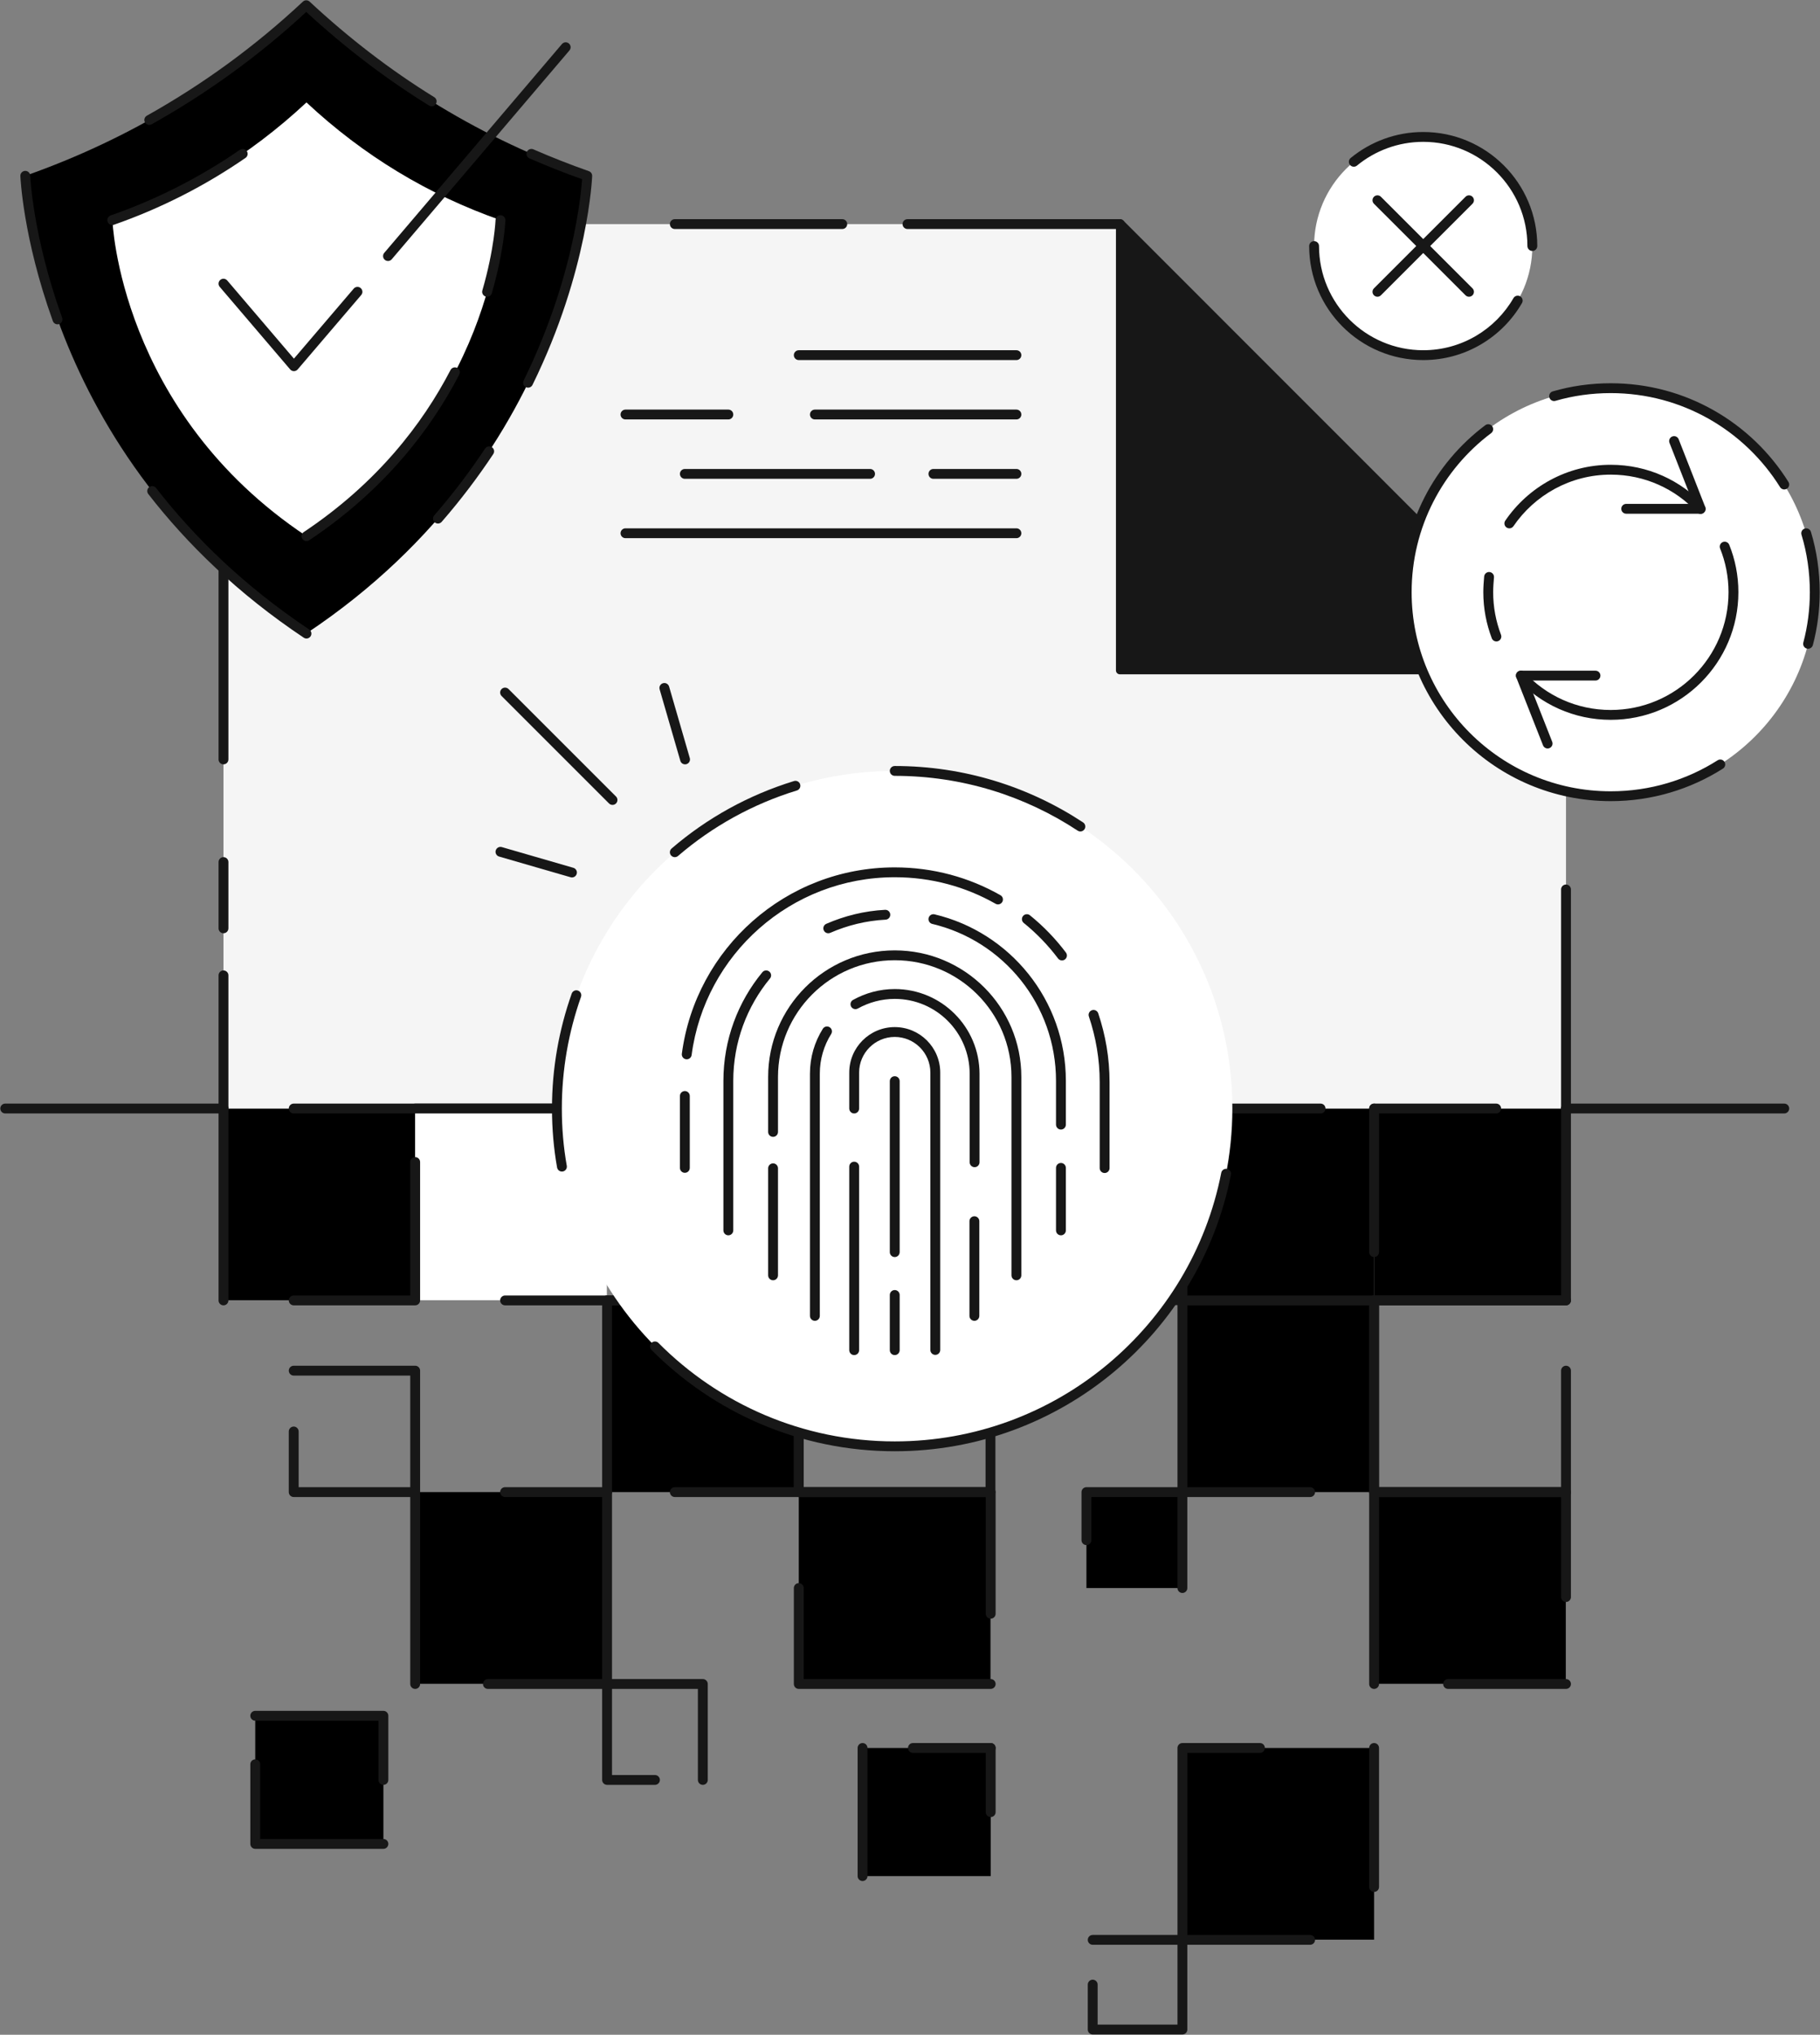 <svg viewBox="0 0 263 294" fill="none" xmlns="http://www.w3.org/2000/svg">
<rect x="0" y="0" width="263" height="294" fill="#808080" stroke="none"/>
<g clip-path="url(#clip0_11358_64147)">
<path d="M59.995 160.168H32.294V187.865H59.995V160.168Z" fill="currentColor"/>
<path d="M198.564 160.168H170.862V187.865H198.564V160.168Z" fill="currentColor"/>
<path d="M226.266 160.168H198.564V187.865H226.266V160.168Z" fill="currentColor"/>
<path d="M226.296 96.862H161.83V32.378L226.296 96.862Z" fill="#F5F5F5"/>
<path d="M161.83 32.378H32.294V160.169H226.296V96.862L161.83 32.378Z" fill="#F5F5F5"/>
<path fill-rule="evenodd" clip-rule="evenodd" d="M130.425 32.378C130.425 31.985 130.744 31.666 131.138 31.666H161.83C162.223 31.666 162.542 31.985 162.542 32.378C162.542 32.771 162.223 33.09 161.83 33.09H131.138C130.744 33.09 130.425 32.771 130.425 32.378Z" fill="#171717"/>
<path fill-rule="evenodd" clip-rule="evenodd" d="M96.802 32.378C96.802 31.985 97.121 31.666 97.515 31.666H121.712C122.106 31.666 122.425 31.985 122.425 32.378C122.425 32.771 122.106 33.09 121.712 33.09H97.515C97.121 33.09 96.802 32.771 96.802 32.378Z" fill="#171717"/>
<path fill-rule="evenodd" clip-rule="evenodd" d="M31.581 32.378C31.581 31.985 31.9 31.666 32.294 31.666H77.486C77.88 31.666 78.199 31.985 78.199 32.378C78.199 32.771 77.88 33.09 77.486 33.09H33.006V109.729C33.006 110.122 32.687 110.44 32.294 110.44C31.9 110.44 31.581 110.122 31.581 109.729V32.378Z" fill="#171717"/>
<path fill-rule="evenodd" clip-rule="evenodd" d="M32.294 123.847C32.687 123.847 33.006 124.166 33.006 124.559V134.133C33.006 134.526 32.687 134.845 32.294 134.845C31.9 134.845 31.581 134.526 31.581 134.133V124.559C31.581 124.166 31.9 123.847 32.294 123.847Z" fill="#171717"/>
<path fill-rule="evenodd" clip-rule="evenodd" d="M32.294 140.218C32.687 140.218 33.006 140.536 33.006 140.929V160.169C33.006 160.562 32.687 160.88 32.294 160.88C31.9 160.88 31.581 160.562 31.581 160.169V140.929C31.581 140.536 31.9 140.218 32.294 140.218Z" fill="#171717"/>
<path fill-rule="evenodd" clip-rule="evenodd" d="M226.296 127.804C226.689 127.804 227.008 128.123 227.008 128.516V160.169C227.008 160.562 226.689 160.88 226.296 160.88C225.903 160.88 225.584 160.562 225.584 160.169V128.516C225.584 128.123 225.903 127.804 226.296 127.804Z" fill="#171717"/>
<path d="M226.296 96.862H161.83V32.378L226.296 96.862Z" fill="#171717"/>
<path fill-rule="evenodd" clip-rule="evenodd" d="M161.612 31.852C161.825 31.764 162.07 31.813 162.233 31.976L226.699 96.46C226.862 96.623 226.911 96.868 226.822 97.08C226.734 97.293 226.526 97.431 226.296 97.431H161.83C161.515 97.431 161.26 97.177 161.26 96.862V32.378C161.26 32.148 161.399 31.94 161.612 31.852ZM162.4 33.753V96.293H224.922L162.4 33.753Z" fill="#171717"/>
<path fill-rule="evenodd" clip-rule="evenodd" d="M161.327 31.875C161.605 31.597 162.056 31.597 162.334 31.875L226.8 96.36C227.078 96.638 227.078 97.088 226.799 97.366C226.521 97.644 226.07 97.643 225.792 97.365L161.326 32.881C161.048 32.603 161.048 32.152 161.327 31.875Z" fill="#171717"/>
<path fill-rule="evenodd" clip-rule="evenodd" d="M225.584 160.169C225.584 159.776 225.903 159.457 226.296 159.457H257.834C258.228 159.457 258.547 159.776 258.547 160.169C258.547 160.562 258.228 160.88 257.834 160.88H226.296C225.903 160.88 225.584 160.562 225.584 160.169Z" fill="#171717"/>
<path fill-rule="evenodd" clip-rule="evenodd" d="M197.852 160.169C197.852 159.776 198.171 159.457 198.564 159.457H216.206C216.6 159.457 216.919 159.776 216.919 160.169C216.919 160.562 216.6 160.88 216.206 160.88H198.564C198.171 160.88 197.852 160.562 197.852 160.169Z" fill="#171717"/>
<path fill-rule="evenodd" clip-rule="evenodd" d="M41.731 160.169C41.731 159.776 42.05 159.457 42.444 159.457H190.831C191.224 159.457 191.543 159.776 191.543 160.169C191.543 160.562 191.224 160.88 190.831 160.88H42.444C42.05 160.88 41.731 160.562 41.731 160.169Z" fill="#171717"/>
<path fill-rule="evenodd" clip-rule="evenodd" d="M0.043 160.169C0.043 159.776 0.362 159.457 0.755 159.457H32.293C32.687 159.457 33.006 159.776 33.006 160.169C33.006 160.562 32.687 160.88 32.293 160.88H0.755C0.362 160.88 0.043 160.562 0.043 160.169Z" fill="#171717"/>
<path d="M87.697 160.168H59.995V187.865H87.697V160.168Z" fill="white"/>
<path d="M115.429 187.896H87.727V215.592H115.429V187.896Z" fill="currentColor"/>
<path d="M198.564 187.896H170.862V215.592H198.564V187.896Z" fill="currentColor"/>
<path d="M87.697 215.592H59.995V243.288H87.697V215.592Z" fill="currentColor"/>
<path d="M143.13 215.592H115.429V243.288H143.13V215.592Z" fill="currentColor"/>
<path d="M170.862 215.592H156.996V229.455H170.862V215.592Z" fill="currentColor"/>
<path d="M226.266 215.592H198.564V243.288H226.266V215.592Z" fill="currentColor"/>
<path d="M55.403 247.91H36.885V266.424H55.403V247.91Z" fill="currentColor"/>
<path d="M143.161 252.561H124.643V271.076H143.161V252.561Z" fill="currentColor"/>
<path d="M198.564 252.561H170.862V280.258H198.564V252.561Z" fill="currentColor"/>
<path fill-rule="evenodd" clip-rule="evenodd" d="M32.294 159.457C32.687 159.457 33.006 159.776 33.006 160.169V187.895C33.006 188.288 32.687 188.607 32.294 188.607C31.9 188.607 31.581 188.288 31.581 187.895V160.169C31.581 159.776 31.9 159.457 32.294 159.457Z" fill="#171717"/>
<path fill-rule="evenodd" clip-rule="evenodd" d="M59.995 167.189C60.389 167.189 60.708 167.508 60.708 167.901V187.896C60.708 188.289 60.389 188.607 59.995 188.607H42.444C42.05 188.607 41.731 188.289 41.731 187.896C41.731 187.503 42.05 187.184 42.444 187.184H59.283V167.901C59.283 167.508 59.602 167.189 59.995 167.189Z" fill="#171717"/>
<path fill-rule="evenodd" clip-rule="evenodd" d="M72.273 187.896C72.273 187.503 72.592 187.184 72.985 187.184H87.727C88.121 187.184 88.439 187.503 88.439 187.896C88.439 188.289 88.121 188.607 87.727 188.607H72.985C72.592 188.607 72.273 188.289 72.273 187.896Z" fill="#171717"/>
<path fill-rule="evenodd" clip-rule="evenodd" d="M59.283 160.169C59.283 159.776 59.602 159.457 59.995 159.457H87.727C88.121 159.457 88.439 159.776 88.439 160.169C88.439 160.562 88.121 160.88 87.727 160.88H59.995C59.602 160.88 59.283 160.562 59.283 160.169Z" fill="#171717"/>
<path fill-rule="evenodd" clip-rule="evenodd" d="M87.015 160.169C87.015 159.776 87.334 159.457 87.727 159.457H115.429C115.822 159.457 116.141 159.776 116.141 160.169V187.895C116.141 188.288 115.822 188.607 115.429 188.607H87.727C87.334 188.607 87.015 188.288 87.015 187.895C87.015 187.502 87.334 187.184 87.727 187.184H114.716V160.88H87.727C87.334 160.88 87.015 160.562 87.015 160.169Z" fill="#171717"/>
<path fill-rule="evenodd" clip-rule="evenodd" d="M114.716 160.169C114.716 159.776 115.035 159.457 115.429 159.457H143.13C143.524 159.457 143.843 159.776 143.843 160.169V187.865C143.843 188.258 143.524 188.577 143.13 188.577H115.429C115.035 188.577 114.716 188.258 114.716 187.865V160.169ZM116.141 160.88V187.154H142.418V160.88H116.141Z" fill="#171717"/>
<path fill-rule="evenodd" clip-rule="evenodd" d="M142.448 160.169C142.448 159.776 142.767 159.457 143.161 159.457H170.862C171.256 159.457 171.575 159.776 171.575 160.169V187.865C171.575 188.258 171.256 188.577 170.862 188.577H143.161C142.767 188.577 142.448 188.258 142.448 187.865V160.169ZM143.873 160.88V187.154H170.15V160.88H143.873Z" fill="#171717"/>
<path fill-rule="evenodd" clip-rule="evenodd" d="M198.564 159.457C198.958 159.457 199.276 159.776 199.276 160.169V180.918C199.276 181.311 198.958 181.63 198.564 181.63C198.171 181.63 197.852 181.311 197.852 180.918V160.169C197.852 159.776 198.171 159.457 198.564 159.457Z" fill="#171717"/>
<path fill-rule="evenodd" clip-rule="evenodd" d="M226.296 159.457C226.689 159.457 227.008 159.776 227.008 160.169V187.895C227.008 188.288 226.689 188.607 226.296 188.607H198.564C198.171 188.607 197.852 188.288 197.852 187.895C197.852 187.502 198.171 187.184 198.564 187.184H225.584V160.169C225.584 159.776 225.903 159.457 226.296 159.457Z" fill="#171717"/>
<path fill-rule="evenodd" clip-rule="evenodd" d="M41.731 198.044C41.731 197.651 42.05 197.332 42.444 197.332H59.995C60.389 197.332 60.708 197.651 60.708 198.044V215.592C60.708 215.985 60.389 216.303 59.995 216.303H42.444C42.05 216.303 41.731 215.985 41.731 215.592V206.833C41.731 206.44 42.05 206.121 42.444 206.121C42.837 206.121 43.156 206.44 43.156 206.833V214.88H59.283V198.755H42.444C42.05 198.755 41.731 198.437 41.731 198.044Z" fill="#171717"/>
<path fill-rule="evenodd" clip-rule="evenodd" d="M87.015 187.896C87.015 187.503 87.334 187.184 87.727 187.184H115.429C115.822 187.184 116.141 187.503 116.141 187.896V215.592C116.141 215.985 115.822 216.304 115.429 216.304H97.515C97.121 216.304 96.802 215.985 96.802 215.592C96.802 215.199 97.121 214.881 97.515 214.881H114.716V188.607H88.439V215.592C88.439 215.985 88.121 216.304 87.727 216.304C87.334 216.304 87.015 215.985 87.015 215.592V187.896Z" fill="#171717"/>
<path fill-rule="evenodd" clip-rule="evenodd" d="M114.716 187.896C114.716 187.503 115.035 187.184 115.429 187.184H143.13C143.524 187.184 143.843 187.503 143.843 187.896V215.592C143.843 215.985 143.524 216.304 143.13 216.304H115.429C115.035 216.304 114.716 215.985 114.716 215.592V187.896ZM116.141 188.607V214.881H142.418V188.607H116.141Z" fill="#171717"/>
<path fill-rule="evenodd" clip-rule="evenodd" d="M170.15 187.896C170.15 187.503 170.469 187.184 170.862 187.184H198.564C198.957 187.184 199.276 187.503 199.276 187.896V215.592C199.276 215.985 198.957 216.304 198.564 216.304C198.171 216.304 197.852 215.985 197.852 215.592V188.607H171.575V214.881H189.32C189.714 214.881 190.032 215.199 190.032 215.592C190.032 215.985 189.714 216.304 189.32 216.304H170.862C170.469 216.304 170.15 215.985 170.15 215.592V187.896Z" fill="#171717"/>
<path fill-rule="evenodd" clip-rule="evenodd" d="M197.852 187.896C197.852 187.503 198.171 187.184 198.564 187.184H226.296C226.689 187.184 227.008 187.503 227.008 187.896C227.008 188.289 226.689 188.607 226.296 188.607H199.276V214.881H225.584V198.044C225.584 197.651 225.903 197.332 226.296 197.332C226.689 197.332 227.008 197.651 227.008 198.044V215.592C227.008 215.985 226.689 216.304 226.296 216.304H198.564C198.171 216.304 197.852 215.985 197.852 215.592V187.896Z" fill="#171717"/>
<path fill-rule="evenodd" clip-rule="evenodd" d="M72.273 215.592C72.273 215.199 72.592 214.88 72.985 214.88H87.727C88.121 214.88 88.439 215.199 88.439 215.592V243.319C88.439 243.712 88.121 244.03 87.727 244.03H70.508C70.115 244.03 69.796 243.712 69.796 243.319C69.796 242.926 70.115 242.607 70.508 242.607H87.015V216.303H72.985C72.592 216.303 72.273 215.985 72.273 215.592Z" fill="#171717"/>
<path fill-rule="evenodd" clip-rule="evenodd" d="M59.995 214.88C60.389 214.88 60.708 215.199 60.708 215.592V243.319C60.708 243.712 60.389 244.03 59.995 244.03C59.602 244.03 59.283 243.712 59.283 243.319V215.592C59.283 215.199 59.602 214.88 59.995 214.88Z" fill="#171717"/>
<path fill-rule="evenodd" clip-rule="evenodd" d="M114.716 215.592C114.716 215.199 115.035 214.88 115.429 214.88H143.161C143.554 214.88 143.873 215.199 143.873 215.592V233.17C143.873 233.563 143.554 233.882 143.161 233.882C142.767 233.882 142.448 233.563 142.448 233.17V216.303H115.429C115.035 216.303 114.716 215.985 114.716 215.592Z" fill="#171717"/>
<path fill-rule="evenodd" clip-rule="evenodd" d="M115.429 228.744C115.822 228.744 116.141 229.062 116.141 229.455V242.607H143.161C143.554 242.607 143.873 242.926 143.873 243.319C143.873 243.711 143.554 244.03 143.161 244.03H115.429C115.035 244.03 114.716 243.711 114.716 243.319V229.455C114.716 229.062 115.035 228.744 115.429 228.744Z" fill="#171717"/>
<path fill-rule="evenodd" clip-rule="evenodd" d="M156.284 215.592C156.284 215.199 156.603 214.88 156.996 214.88H170.862C171.256 214.88 171.575 215.199 171.575 215.592V229.455C171.575 229.848 171.256 230.167 170.862 230.167C170.469 230.167 170.15 229.848 170.15 229.455V216.303H157.709V222.539C157.709 222.932 157.39 223.25 156.996 223.25C156.603 223.25 156.284 222.932 156.284 222.539V215.592Z" fill="#171717"/>
<path fill-rule="evenodd" clip-rule="evenodd" d="M197.852 215.592C197.852 215.199 198.171 214.88 198.564 214.88H226.296C226.689 214.88 227.008 215.199 227.008 215.592V230.754C227.008 231.147 226.689 231.466 226.296 231.466C225.903 231.466 225.584 231.147 225.584 230.754V216.303H199.276V243.319C199.276 243.712 198.958 244.03 198.564 244.03C198.171 244.03 197.852 243.712 197.852 243.319V215.592Z" fill="#171717"/>
<path fill-rule="evenodd" clip-rule="evenodd" d="M208.546 243.318C208.546 242.925 208.865 242.607 209.258 242.607H226.296C226.689 242.607 227.008 242.925 227.008 243.318C227.008 243.711 226.689 244.03 226.296 244.03H209.258C208.865 244.03 208.546 243.711 208.546 243.318Z" fill="#171717"/>
<path fill-rule="evenodd" clip-rule="evenodd" d="M36.173 247.91C36.173 247.517 36.492 247.198 36.885 247.198H55.403C55.797 247.198 56.116 247.517 56.116 247.91V257.182C56.116 257.575 55.797 257.894 55.403 257.894C55.01 257.894 54.691 257.575 54.691 257.182V248.621H36.885C36.492 248.621 36.173 248.303 36.173 247.91Z" fill="#171717"/>
<path fill-rule="evenodd" clip-rule="evenodd" d="M36.885 254.205C37.279 254.205 37.598 254.524 37.598 254.917V265.713H55.403C55.797 265.713 56.116 266.031 56.116 266.424C56.116 266.817 55.797 267.136 55.403 267.136H36.885C36.492 267.136 36.173 266.817 36.173 266.424V254.917C36.173 254.524 36.492 254.205 36.885 254.205Z" fill="#171717"/>
<path fill-rule="evenodd" clip-rule="evenodd" d="M87.015 243.318C87.015 242.925 87.334 242.607 87.727 242.607H101.563C101.956 242.607 102.275 242.925 102.275 243.318V257.182C102.275 257.575 101.956 257.893 101.563 257.893C101.169 257.893 100.85 257.575 100.85 257.182V244.03H88.439V256.47H94.645C95.038 256.47 95.357 256.789 95.357 257.182C95.357 257.575 95.038 257.893 94.645 257.893H87.727C87.334 257.893 87.015 257.575 87.015 257.182V243.318Z" fill="#171717"/>
<path fill-rule="evenodd" clip-rule="evenodd" d="M143.161 251.85C143.554 251.85 143.873 252.168 143.873 252.561V261.834C143.873 262.227 143.554 262.545 143.161 262.545C142.767 262.545 142.448 262.227 142.448 261.834V252.561C142.448 252.168 142.767 251.85 143.161 251.85Z" fill="#171717"/>
<path fill-rule="evenodd" clip-rule="evenodd" d="M131.211 252.561C131.211 252.168 131.53 251.85 131.923 251.85H143.161C143.554 251.85 143.873 252.168 143.873 252.561C143.873 252.954 143.554 253.273 143.161 253.273H131.923C131.53 253.273 131.211 252.954 131.211 252.561Z" fill="#171717"/>
<path fill-rule="evenodd" clip-rule="evenodd" d="M124.643 251.85C125.036 251.85 125.355 252.168 125.355 252.561V271.076C125.355 271.469 125.036 271.787 124.643 271.787C124.249 271.787 123.93 271.469 123.93 271.076V252.561C123.93 252.168 124.249 251.85 124.643 251.85Z" fill="#171717"/>
<path fill-rule="evenodd" clip-rule="evenodd" d="M170.15 252.561C170.15 252.168 170.469 251.85 170.862 251.85H182.07C182.463 251.85 182.782 252.168 182.782 252.561C182.782 252.954 182.463 253.273 182.07 253.273H171.575V279.576H189.32C189.714 279.576 190.032 279.895 190.032 280.288C190.032 280.681 189.714 280.999 189.32 280.999H170.862C170.469 280.999 170.15 280.681 170.15 280.288V252.561Z" fill="#171717"/>
<path fill-rule="evenodd" clip-rule="evenodd" d="M198.564 251.85C198.958 251.85 199.276 252.168 199.276 252.561V272.646C199.276 273.039 198.958 273.358 198.564 273.358C198.171 273.358 197.852 273.039 197.852 272.646V252.561C197.852 252.168 198.171 251.85 198.564 251.85Z" fill="#171717"/>
<path fill-rule="evenodd" clip-rule="evenodd" d="M157.19 280.288C157.19 279.895 157.509 279.576 157.903 279.576H170.862C171.256 279.576 171.575 279.895 171.575 280.288V293.245C171.575 293.638 171.256 293.956 170.862 293.956H157.903C157.509 293.956 157.19 293.638 157.19 293.245V286.751C157.19 286.358 157.509 286.04 157.903 286.04C158.296 286.04 158.615 286.358 158.615 286.751V292.533H170.15V280.999H157.903C157.509 280.999 157.19 280.681 157.19 280.288Z" fill="#171717"/>
<path d="M129.295 208.947C156.239 208.947 178.082 187.108 178.082 160.169C178.082 133.229 156.239 111.39 129.295 111.39C102.35 111.39 80.507 133.229 80.507 160.169C80.507 187.108 102.35 208.947 129.295 208.947Z" fill="white"/>
<path fill-rule="evenodd" clip-rule="evenodd" d="M83.523 143.128C83.894 143.258 84.089 143.665 83.958 144.035C82.172 149.096 81.189 154.513 81.189 160.169C81.189 162.998 81.427 165.766 81.903 168.441C81.972 168.828 81.714 169.197 81.326 169.266C80.939 169.335 80.569 169.077 80.501 168.69C80.01 165.929 79.764 163.078 79.764 160.169C79.764 154.347 80.776 148.77 82.615 143.562C82.745 143.191 83.152 142.997 83.523 143.128Z" fill="#171717"/>
<path fill-rule="evenodd" clip-rule="evenodd" d="M177.312 168.894C177.699 168.969 177.951 169.342 177.875 169.728C173.431 192.497 153.357 209.689 129.295 209.689C115.563 209.689 103.118 204.08 94.139 195.041C93.862 194.762 93.864 194.312 94.143 194.035C94.422 193.758 94.874 193.76 95.151 194.039C103.874 202.82 115.959 208.266 129.295 208.266C152.661 208.266 172.16 191.57 176.477 169.456C176.552 169.07 176.926 168.818 177.312 168.894Z" fill="#171717"/>
<path fill-rule="evenodd" clip-rule="evenodd" d="M128.582 111.39C128.582 110.997 128.901 110.679 129.295 110.679C139.348 110.679 148.697 113.682 156.513 118.83C156.841 119.047 156.932 119.488 156.715 119.816C156.498 120.144 156.057 120.235 155.728 120.018C148.137 115.018 139.059 112.102 129.295 112.102C128.901 112.102 128.582 111.783 128.582 111.39Z" fill="#171717"/>
<path fill-rule="evenodd" clip-rule="evenodd" d="M115.626 113.325C115.742 113.701 115.531 114.099 115.155 114.215C108.754 116.179 102.92 119.423 97.98 123.678C97.682 123.935 97.232 123.901 96.975 123.604C96.718 123.306 96.752 122.857 97.05 122.6C102.139 118.217 108.147 114.877 114.736 112.854C115.112 112.739 115.511 112.95 115.626 113.325Z" fill="#171717"/>
<path d="M44.286 91.516C83.407 65.481 84.887 25.401 84.887 25.401C69.783 20.115 56.249 11.9 44.286 0.755C32.324 11.9 18.76 20.085 3.655 25.401C3.655 25.401 5.136 65.481 44.286 91.516Z" fill="currentColor"/>
<path fill-rule="evenodd" clip-rule="evenodd" d="M43.769 0.236C44.043 -0.02 44.468 -0.021 44.742 0.234C50.389 5.49 56.394 10.113 62.756 14.043C63.091 14.25 63.194 14.689 62.987 15.023C62.781 15.357 62.342 15.46 62.007 15.254C55.743 11.384 49.827 6.856 44.257 1.726C37.342 8.121 29.876 13.504 21.918 17.957C21.574 18.149 21.14 18.027 20.948 17.684C20.756 17.342 20.878 16.908 21.221 16.716C29.268 12.213 36.803 6.75 43.769 0.236Z" fill="#171717"/>
<path fill-rule="evenodd" clip-rule="evenodd" d="M76.139 21.945C76.296 21.585 76.716 21.42 77.077 21.578C79.689 22.718 82.361 23.769 85.094 24.73C85.388 24.833 85.58 25.116 85.569 25.427L84.857 25.401C85.569 25.427 85.569 25.427 85.569 25.427L85.569 25.431L85.569 25.439L85.567 25.472C85.566 25.5 85.564 25.541 85.561 25.595C85.555 25.701 85.546 25.859 85.531 26.063C85.502 26.473 85.45 27.073 85.364 27.842C85.19 29.382 84.874 31.601 84.305 34.335C83.166 39.803 81.012 47.337 76.948 55.616C76.775 55.969 76.348 56.114 75.995 55.941C75.641 55.768 75.495 55.342 75.668 54.989C79.67 46.837 81.791 39.42 82.91 34.045C83.469 31.358 83.779 29.183 83.948 27.683C84.032 26.933 84.082 26.352 84.11 25.961C84.112 25.938 84.114 25.915 84.115 25.893C81.525 24.97 78.989 23.966 76.506 22.882C76.146 22.724 75.981 22.305 76.139 21.945Z" fill="#171717"/>
<path fill-rule="evenodd" clip-rule="evenodd" d="M71.083 64.616C71.411 64.833 71.5 65.275 71.283 65.602C69.122 68.858 66.657 72.145 63.826 75.401C63.568 75.698 63.118 75.73 62.821 75.472C62.524 75.214 62.492 74.765 62.75 74.468C65.538 71.261 67.967 68.024 70.096 64.816C70.313 64.489 70.755 64.399 71.083 64.616Z" fill="#171717"/>
<path fill-rule="evenodd" clip-rule="evenodd" d="M21.556 70.386C21.866 70.145 22.314 70.201 22.555 70.512C28.069 77.612 35.293 84.687 44.682 90.955C45.009 91.173 45.097 91.615 44.879 91.942C44.66 92.269 44.218 92.356 43.891 92.138C34.369 85.781 27.033 78.6 21.429 71.384C21.188 71.073 21.245 70.626 21.556 70.386Z" fill="#171717"/>
<path fill-rule="evenodd" clip-rule="evenodd" d="M4.367 25.374C4.367 25.374 4.367 25.374 4.367 25.374L4.367 25.378L4.368 25.395C4.369 25.41 4.37 25.433 4.371 25.465C4.375 25.529 4.38 25.626 4.389 25.753C4.406 26.009 4.435 26.391 4.484 26.888C4.581 27.881 4.755 29.334 5.064 31.161C5.681 34.815 6.834 39.96 8.978 45.91C9.111 46.28 8.919 46.687 8.549 46.82C8.178 46.953 7.77 46.761 7.637 46.392C5.461 40.35 4.288 35.121 3.659 31.398C3.345 29.536 3.166 28.05 3.066 27.026C3.016 26.514 2.985 26.118 2.967 25.848C2.958 25.713 2.952 25.61 2.949 25.539C2.947 25.504 2.946 25.477 2.945 25.458L2.944 25.437L2.944 25.431L2.943 25.428C2.943 25.428 2.943 25.428 3.655 25.401L2.943 25.428C2.929 25.035 3.235 24.705 3.628 24.69C4.021 24.675 4.352 24.981 4.367 25.374Z" fill="#171717"/>
<path d="M44.286 77.472C71.324 59.471 72.32 31.804 72.32 31.804C61.898 28.15 52.534 22.502 44.286 14.8C36.039 22.502 26.675 28.15 16.253 31.804C16.222 31.804 17.249 59.471 44.286 77.472Z" fill="white"/>
<path fill-rule="evenodd" clip-rule="evenodd" d="M35.659 21.826C35.883 22.149 35.801 22.592 35.477 22.815C29.595 26.868 23.255 30.099 16.458 32.476C16.086 32.605 15.68 32.41 15.55 32.039C15.42 31.668 15.616 31.262 15.987 31.133C22.663 28.798 28.89 25.625 34.668 21.644C34.992 21.421 35.436 21.502 35.659 21.826Z" fill="#171717"/>
<path fill-rule="evenodd" clip-rule="evenodd" d="M72.346 31.093C72.739 31.107 73.046 31.437 73.032 31.83L72.32 31.804C73.032 31.83 73.032 31.83 73.032 31.83L73.032 31.835L73.032 31.846C73.031 31.856 73.031 31.869 73.03 31.887C73.028 31.922 73.026 31.973 73.022 32.039C73.014 32.172 73 32.366 72.979 32.617C72.936 33.12 72.86 33.85 72.727 34.774C72.463 36.622 71.973 39.245 71.072 42.362C70.962 42.739 70.567 42.957 70.189 42.848C69.811 42.739 69.594 42.344 69.703 41.967C70.584 38.922 71.06 36.365 71.317 34.573C71.445 33.677 71.518 32.973 71.559 32.496C71.58 32.257 71.592 32.075 71.599 31.954C71.603 31.894 71.605 31.848 71.607 31.819C71.608 31.804 71.608 31.794 71.608 31.787L71.609 31.78L71.609 31.779C71.623 31.386 71.953 31.079 72.346 31.093Z" fill="#171717"/>
<path fill-rule="evenodd" clip-rule="evenodd" d="M66.063 53.161C66.412 53.342 66.548 53.771 66.367 54.12C62.241 62.065 55.519 70.83 44.682 78.063C44.355 78.282 43.913 78.194 43.694 77.867C43.476 77.54 43.564 77.099 43.891 76.88C54.503 69.797 61.072 61.225 65.103 53.465C65.284 53.116 65.714 52.98 66.063 53.161Z" fill="#171717"/>
<path fill-rule="evenodd" clip-rule="evenodd" d="M157.797 145.963C158.169 145.838 158.573 146.038 158.699 146.411C159.749 149.531 160.337 152.87 160.337 156.363V168.777C160.337 169.17 160.018 169.488 159.625 169.488C159.231 169.488 158.912 169.17 158.912 168.777V156.363C158.912 153.03 158.352 149.845 157.348 146.864C157.223 146.492 157.424 146.088 157.797 145.963Z" fill="#171717"/>
<path fill-rule="evenodd" clip-rule="evenodd" d="M147.833 132.356C148.081 132.051 148.53 132.004 148.835 132.252C150.784 133.829 152.516 135.622 154.031 137.632C154.268 137.946 154.205 138.392 153.891 138.628C153.576 138.864 153.13 138.802 152.893 138.488C151.447 136.571 149.796 134.861 147.938 133.357C147.633 133.11 147.586 132.662 147.833 132.356Z" fill="#171717"/>
<path fill-rule="evenodd" clip-rule="evenodd" d="M129.295 126.75C114.281 126.75 101.86 137.928 99.943 152.439C99.891 152.829 99.534 153.103 99.144 153.051C98.754 153 98.479 152.642 98.531 152.253C100.54 137.044 113.556 125.327 129.295 125.327C134.859 125.327 140.055 126.78 144.57 129.347C144.912 129.541 145.032 129.975 144.837 130.317C144.643 130.659 144.208 130.778 143.866 130.584C139.56 128.136 134.606 126.75 129.295 126.75Z" fill="#171717"/>
<path fill-rule="evenodd" clip-rule="evenodd" d="M98.965 157.645C99.358 157.645 99.677 157.964 99.677 158.357V168.747C99.677 169.139 99.358 169.458 98.965 169.458C98.571 169.458 98.252 169.139 98.252 168.747V158.357C98.252 157.964 98.571 157.645 98.965 157.645Z" fill="#171717"/>
<path fill-rule="evenodd" clip-rule="evenodd" d="M153.311 168.035C153.704 168.035 154.023 168.354 154.023 168.747V177.777C154.023 178.17 153.704 178.489 153.311 178.489C152.918 178.489 152.599 178.17 152.599 177.777V168.747C152.599 168.354 152.918 168.035 153.311 168.035Z" fill="#171717"/>
<path fill-rule="evenodd" clip-rule="evenodd" d="M134.19 132.64C134.281 132.258 134.665 132.021 135.048 132.112C145.937 134.694 154.023 144.49 154.023 156.182V162.494C154.023 162.887 153.704 163.206 153.311 163.206C152.918 163.206 152.599 162.887 152.599 162.494V156.182C152.599 145.161 144.977 135.929 134.719 133.497C134.336 133.406 134.099 133.022 134.19 132.64Z" fill="#171717"/>
<path fill-rule="evenodd" clip-rule="evenodd" d="M128.647 132.133C128.667 132.525 128.365 132.86 127.972 132.881C125.163 133.027 122.467 133.7 119.973 134.786C119.612 134.943 119.192 134.778 119.035 134.417C118.878 134.057 119.043 133.638 119.404 133.481C122.045 132.331 124.908 131.615 127.898 131.459C128.291 131.439 128.626 131.741 128.647 132.133Z" fill="#171717"/>
<path fill-rule="evenodd" clip-rule="evenodd" d="M111.169 140.38C111.473 140.63 111.516 141.079 111.266 141.382C107.954 145.397 105.961 150.554 105.961 156.182V177.777C105.961 178.17 105.642 178.489 105.248 178.489C104.855 178.489 104.536 178.17 104.536 177.777V156.182C104.536 150.212 106.651 144.738 110.166 140.477C110.417 140.174 110.866 140.13 111.169 140.38Z" fill="#171717"/>
<path fill-rule="evenodd" clip-rule="evenodd" d="M129.295 138.741C119.962 138.741 112.425 146.304 112.425 155.608V163.551C112.425 163.944 112.107 164.263 111.713 164.263C111.32 164.263 111.001 163.944 111.001 163.551V155.608C111.001 145.521 119.173 137.318 129.295 137.318C139.385 137.318 147.589 145.489 147.589 155.608V184.271C147.589 184.664 147.27 184.982 146.876 184.982C146.483 184.982 146.164 184.664 146.164 184.271V155.608C146.164 146.275 138.599 138.741 129.295 138.741Z" fill="#171717"/>
<path fill-rule="evenodd" clip-rule="evenodd" d="M111.713 168.095C112.107 168.095 112.425 168.414 112.425 168.807V184.271C112.425 184.664 112.107 184.982 111.713 184.982C111.32 184.982 111.001 184.664 111.001 184.271V168.807C111.001 168.414 111.32 168.095 111.713 168.095Z" fill="#171717"/>
<path fill-rule="evenodd" clip-rule="evenodd" d="M140.804 175.737C141.198 175.737 141.517 176.055 141.517 176.448V190.13C141.517 190.523 141.198 190.842 140.804 190.842C140.411 190.842 140.092 190.523 140.092 190.13V176.448C140.092 176.055 140.411 175.737 140.804 175.737Z" fill="#171717"/>
<path fill-rule="evenodd" clip-rule="evenodd" d="M129.295 144.329C127.368 144.329 125.553 144.838 123.961 145.72C123.617 145.91 123.183 145.786 122.992 145.442C122.802 145.098 122.926 144.665 123.27 144.475C125.061 143.484 127.113 142.906 129.295 142.906C136.063 142.906 141.547 148.39 141.547 155.155V167.931C141.547 168.324 141.228 168.643 140.835 168.643C140.441 168.643 140.122 168.324 140.122 167.931V155.155C140.122 149.174 135.275 144.329 129.295 144.329Z" fill="#171717"/>
<path fill-rule="evenodd" clip-rule="evenodd" d="M119.885 148.421C120.219 148.629 120.32 149.068 120.111 149.401C119.062 151.073 118.467 153.027 118.467 155.125V190.13C118.467 190.523 118.148 190.842 117.755 190.842C117.361 190.842 117.043 190.523 117.043 190.13V155.125C117.043 152.753 117.716 150.538 118.903 148.646C119.112 148.313 119.552 148.212 119.885 148.421Z" fill="#171717"/>
<path fill-rule="evenodd" clip-rule="evenodd" d="M129.295 149.826C126.456 149.826 124.147 152.134 124.147 154.974V160.169C124.147 160.562 123.828 160.88 123.434 160.88C123.041 160.88 122.722 160.562 122.722 160.169V154.974C122.722 151.35 125.668 148.403 129.295 148.403C132.921 148.403 135.868 151.35 135.868 154.974V195.054C135.868 195.447 135.549 195.765 135.155 195.765C134.762 195.765 134.443 195.447 134.443 195.054V154.974C134.443 152.134 132.133 149.826 129.295 149.826Z" fill="#171717"/>
<path fill-rule="evenodd" clip-rule="evenodd" d="M123.434 167.854C123.828 167.854 124.147 168.172 124.147 168.565V195.084C124.147 195.477 123.828 195.795 123.434 195.795C123.041 195.795 122.722 195.477 122.722 195.084V168.565C122.722 168.172 123.041 167.854 123.434 167.854Z" fill="#171717"/>
<path fill-rule="evenodd" clip-rule="evenodd" d="M129.295 186.398C129.688 186.398 130.007 186.717 130.007 187.11V195.084C130.007 195.477 129.688 195.795 129.295 195.795C128.901 195.795 128.582 195.477 128.582 195.084V187.11C128.582 186.717 128.901 186.398 129.295 186.398Z" fill="#171717"/>
<path fill-rule="evenodd" clip-rule="evenodd" d="M129.295 155.5C129.688 155.5 130.007 155.819 130.007 156.212V180.918C130.007 181.311 129.688 181.63 129.295 181.63C128.901 181.63 128.582 181.311 128.582 180.918V156.212C128.582 155.819 128.901 155.5 129.295 155.5Z" fill="#171717"/>
<path fill-rule="evenodd" clip-rule="evenodd" d="M31.831 40.444C32.131 40.19 32.58 40.225 32.836 40.524L42.474 51.82L51.115 41.702C51.371 41.403 51.821 41.367 52.12 41.623C52.419 41.878 52.455 42.327 52.199 42.626L43.016 53.378C42.88 53.537 42.682 53.628 42.474 53.628C42.265 53.628 42.067 53.536 41.932 53.378L31.751 41.447C31.496 41.148 31.532 40.699 31.831 40.444Z" fill="#171717"/>
<path fill-rule="evenodd" clip-rule="evenodd" d="M82.207 6.284C82.507 6.538 82.543 6.987 82.288 7.287L56.611 37.46C56.356 37.759 55.906 37.796 55.607 37.541C55.307 37.287 55.27 36.838 55.525 36.538L81.203 6.365C81.458 6.066 81.907 6.029 82.207 6.284Z" fill="#171717"/>
<path d="M232.761 115.045C249.044 115.045 262.245 101.847 262.245 85.566C262.245 69.286 249.044 56.088 232.761 56.088C216.477 56.088 203.277 69.286 203.277 85.566C203.277 101.847 216.477 115.045 232.761 115.045Z" fill="white"/>
<path fill-rule="evenodd" clip-rule="evenodd" d="M260.8 76.368C261.176 76.254 261.574 76.467 261.688 76.843C262.525 79.6 262.957 82.539 262.957 85.567C262.957 88.195 262.617 90.763 261.967 93.209C261.866 93.589 261.476 93.815 261.095 93.714C260.715 93.614 260.489 93.224 260.59 92.844C261.208 90.518 261.532 88.072 261.532 85.567C261.532 82.674 261.119 79.874 260.325 77.255C260.21 76.879 260.423 76.482 260.8 76.368Z" fill="#171717"/>
<path fill-rule="evenodd" clip-rule="evenodd" d="M232.761 56.799C229.987 56.799 227.305 57.182 224.773 57.918C224.395 58.028 224 57.811 223.89 57.434C223.78 57.057 223.997 56.662 224.375 56.552C227.039 55.778 229.855 55.376 232.761 55.376C243.59 55.376 253.088 61.069 258.439 69.635C258.647 69.968 258.545 70.407 258.211 70.615C257.878 70.823 257.438 70.721 257.23 70.388C252.128 62.221 243.077 56.799 232.761 56.799Z" fill="#171717"/>
<path fill-rule="evenodd" clip-rule="evenodd" d="M215.628 61.58C215.864 61.894 215.801 62.34 215.486 62.576C208.498 67.824 203.989 76.164 203.989 85.566C203.989 101.453 216.872 114.333 232.761 114.333C238.452 114.333 243.757 112.683 248.208 109.853C248.54 109.642 248.98 109.74 249.191 110.072C249.403 110.403 249.305 110.843 248.973 111.054C244.3 114.024 238.731 115.756 232.761 115.756C216.084 115.756 202.564 102.238 202.564 85.566C202.564 75.698 207.299 66.944 214.63 61.439C214.945 61.203 215.391 61.266 215.628 61.58Z" fill="#171717"/>
<path fill-rule="evenodd" clip-rule="evenodd" d="M232.761 68.579C226.936 68.579 221.774 71.534 218.698 76.031C218.476 76.355 218.032 76.439 217.707 76.217C217.383 75.995 217.299 75.553 217.521 75.228C220.849 70.362 226.442 67.156 232.761 67.156C238.102 67.156 242.912 69.419 246.274 73.063C246.541 73.352 246.523 73.802 246.233 74.069C245.944 74.335 245.493 74.317 245.227 74.028C242.124 70.665 237.69 68.579 232.761 68.579Z" fill="#171717"/>
<path fill-rule="evenodd" clip-rule="evenodd" d="M215.238 82.652C215.63 82.685 215.922 83.029 215.889 83.421C215.828 84.15 215.771 84.845 215.771 85.566C215.771 87.742 216.176 89.801 216.903 91.718C217.042 92.085 216.856 92.496 216.488 92.635C216.121 92.774 215.709 92.589 215.57 92.221C214.786 90.151 214.346 87.921 214.346 85.566C214.346 84.781 214.408 84.032 214.468 83.315L214.469 83.302C214.502 82.911 214.846 82.62 215.238 82.652Z" fill="#171717"/>
<path fill-rule="evenodd" clip-rule="evenodd" d="M248.959 78.322C249.324 78.175 249.739 78.352 249.885 78.716C250.735 80.823 251.206 83.148 251.206 85.566C251.206 95.744 242.943 104.007 232.761 104.007C227.419 104.007 222.609 101.744 219.247 98.099C218.98 97.81 218.999 97.36 219.288 97.094C219.577 96.828 220.028 96.846 220.295 97.135C223.397 100.498 227.831 102.584 232.761 102.584C242.154 102.584 249.781 94.96 249.781 85.566C249.781 83.333 249.346 81.188 248.564 79.248C248.417 78.883 248.594 78.468 248.959 78.322Z" fill="#171717"/>
<path fill-rule="evenodd" clip-rule="evenodd" d="M241.654 63.067C242.021 62.923 242.434 63.104 242.577 63.47L246.414 73.256C246.5 73.475 246.472 73.722 246.339 73.916C246.206 74.111 245.986 74.227 245.751 74.227H234.996C234.603 74.227 234.284 73.908 234.284 73.515C234.284 73.122 234.603 72.804 234.996 72.804H244.707L241.251 63.989C241.107 63.623 241.288 63.21 241.654 63.067Z" fill="#171717"/>
<path fill-rule="evenodd" clip-rule="evenodd" d="M219.182 97.217C219.315 97.022 219.535 96.906 219.771 96.906H230.555C230.949 96.906 231.268 97.224 231.268 97.617C231.268 98.01 230.949 98.329 230.555 98.329H220.817L224.3 107.173C224.445 107.539 224.265 107.952 223.898 108.096C223.532 108.239 223.119 108.06 222.975 107.694L219.108 97.878C219.022 97.659 219.049 97.411 219.182 97.217Z" fill="#171717"/>
<path fill-rule="evenodd" clip-rule="evenodd" d="M72.482 99.56C72.76 99.282 73.211 99.283 73.489 99.561L89.016 115.085C89.294 115.363 89.294 115.814 89.016 116.091C88.738 116.369 88.287 116.369 88.009 116.091L72.481 100.566C72.203 100.288 72.203 99.838 72.482 99.56Z" fill="#171717"/>
<path fill-rule="evenodd" clip-rule="evenodd" d="M71.636 122.881C71.746 122.503 72.141 122.286 72.519 122.395L82.85 125.386C83.228 125.495 83.446 125.89 83.336 126.267C83.227 126.644 82.832 126.862 82.454 126.752L72.122 123.762C71.744 123.653 71.527 123.258 71.636 122.881Z" fill="#171717"/>
<path fill-rule="evenodd" clip-rule="evenodd" d="M95.806 98.716C96.184 98.606 96.579 98.824 96.689 99.201L99.679 109.531C99.789 109.909 99.571 110.303 99.193 110.412C98.815 110.521 98.42 110.304 98.311 109.926L95.32 99.597C95.211 99.219 95.428 98.825 95.806 98.716Z" fill="#171717"/>
<path d="M205.663 51.316C214.372 51.316 221.432 44.257 221.432 35.549C221.432 26.842 214.372 19.783 205.663 19.783C196.954 19.783 189.894 26.842 189.894 35.549C189.894 44.257 196.954 51.316 205.663 51.316Z" fill="white"/>
<path fill-rule="evenodd" clip-rule="evenodd" d="M189.894 34.838C190.288 34.838 190.606 35.156 190.606 35.549C190.606 43.856 197.357 50.604 205.663 50.604C211.229 50.604 216.104 47.577 218.701 43.077C218.897 42.737 219.333 42.62 219.673 42.816C220.014 43.012 220.131 43.447 219.935 43.788C217.094 48.711 211.758 52.027 205.663 52.027C196.569 52.027 189.182 44.64 189.182 35.549C189.182 35.156 189.501 34.838 189.894 34.838Z" fill="#171717"/>
<path fill-rule="evenodd" clip-rule="evenodd" d="M205.663 20.495C202.029 20.495 198.683 21.792 196.087 23.927C195.783 24.177 195.334 24.133 195.084 23.83C194.834 23.526 194.877 23.078 195.181 22.828C198.022 20.493 201.685 19.072 205.663 19.072C214.758 19.072 222.145 26.459 222.145 35.55C222.145 35.942 221.826 36.261 221.432 36.261C221.039 36.261 220.72 35.942 220.72 35.55C220.72 27.243 213.969 20.495 205.663 20.495Z" fill="#171717"/>
<path fill-rule="evenodd" clip-rule="evenodd" d="M212.782 28.431C213.061 28.709 213.061 29.16 212.783 29.438L199.551 42.667C199.273 42.945 198.822 42.945 198.544 42.667C198.266 42.389 198.265 41.939 198.543 41.661L211.775 28.432C212.053 28.154 212.504 28.154 212.782 28.431Z" fill="#171717"/>
<path fill-rule="evenodd" clip-rule="evenodd" d="M198.544 28.431C198.822 28.154 199.273 28.154 199.551 28.432L212.783 41.661C213.061 41.939 213.061 42.389 212.782 42.667C212.504 42.945 212.053 42.945 211.775 42.667L198.543 29.438C198.265 29.16 198.266 28.709 198.544 28.431Z" fill="#171717"/>
<path fill-rule="evenodd" clip-rule="evenodd" d="M114.716 51.316C114.716 50.923 115.035 50.604 115.429 50.604H146.876C147.27 50.604 147.589 50.923 147.589 51.316C147.589 51.709 147.27 52.027 146.876 52.027H115.429C115.035 52.027 114.716 51.709 114.716 51.316Z" fill="#171717"/>
<path fill-rule="evenodd" clip-rule="evenodd" d="M117.043 59.893C117.043 59.5 117.361 59.182 117.755 59.182H146.876C147.27 59.182 147.589 59.5 147.589 59.893C147.589 60.286 147.27 60.605 146.876 60.605H117.755C117.361 60.605 117.043 60.286 117.043 59.893Z" fill="#171717"/>
<path fill-rule="evenodd" clip-rule="evenodd" d="M89.673 59.893C89.673 59.5 89.992 59.182 90.385 59.182H105.248C105.642 59.182 105.961 59.5 105.961 59.893C105.961 60.286 105.642 60.605 105.248 60.605H90.385C89.992 60.605 89.673 60.286 89.673 59.893Z" fill="#171717"/>
<path fill-rule="evenodd" clip-rule="evenodd" d="M134.171 68.471C134.171 68.078 134.49 67.76 134.883 67.76H146.876C147.27 67.76 147.589 68.078 147.589 68.471C147.589 68.864 147.27 69.183 146.876 69.183H134.883C134.49 69.183 134.171 68.864 134.171 68.471Z" fill="#171717"/>
<path fill-rule="evenodd" clip-rule="evenodd" d="M98.252 68.471C98.252 68.078 98.571 67.76 98.965 67.76H125.73C126.123 67.76 126.442 68.078 126.442 68.471C126.442 68.864 126.123 69.183 125.73 69.183H98.965C98.571 69.183 98.252 68.864 98.252 68.471Z" fill="#171717"/>
<path fill-rule="evenodd" clip-rule="evenodd" d="M89.673 77.049C89.673 76.656 89.992 76.337 90.385 76.337H146.876C147.27 76.337 147.589 76.656 147.589 77.049C147.589 77.442 147.27 77.76 146.876 77.76H90.385C89.992 77.76 89.673 77.442 89.673 77.049Z" fill="#171717"/>
</g>
<defs>
<clipPath id="clip0_11358_64147">
<rect width="263" height="294" fill="white"/>
</clipPath>
</defs>
</svg>
